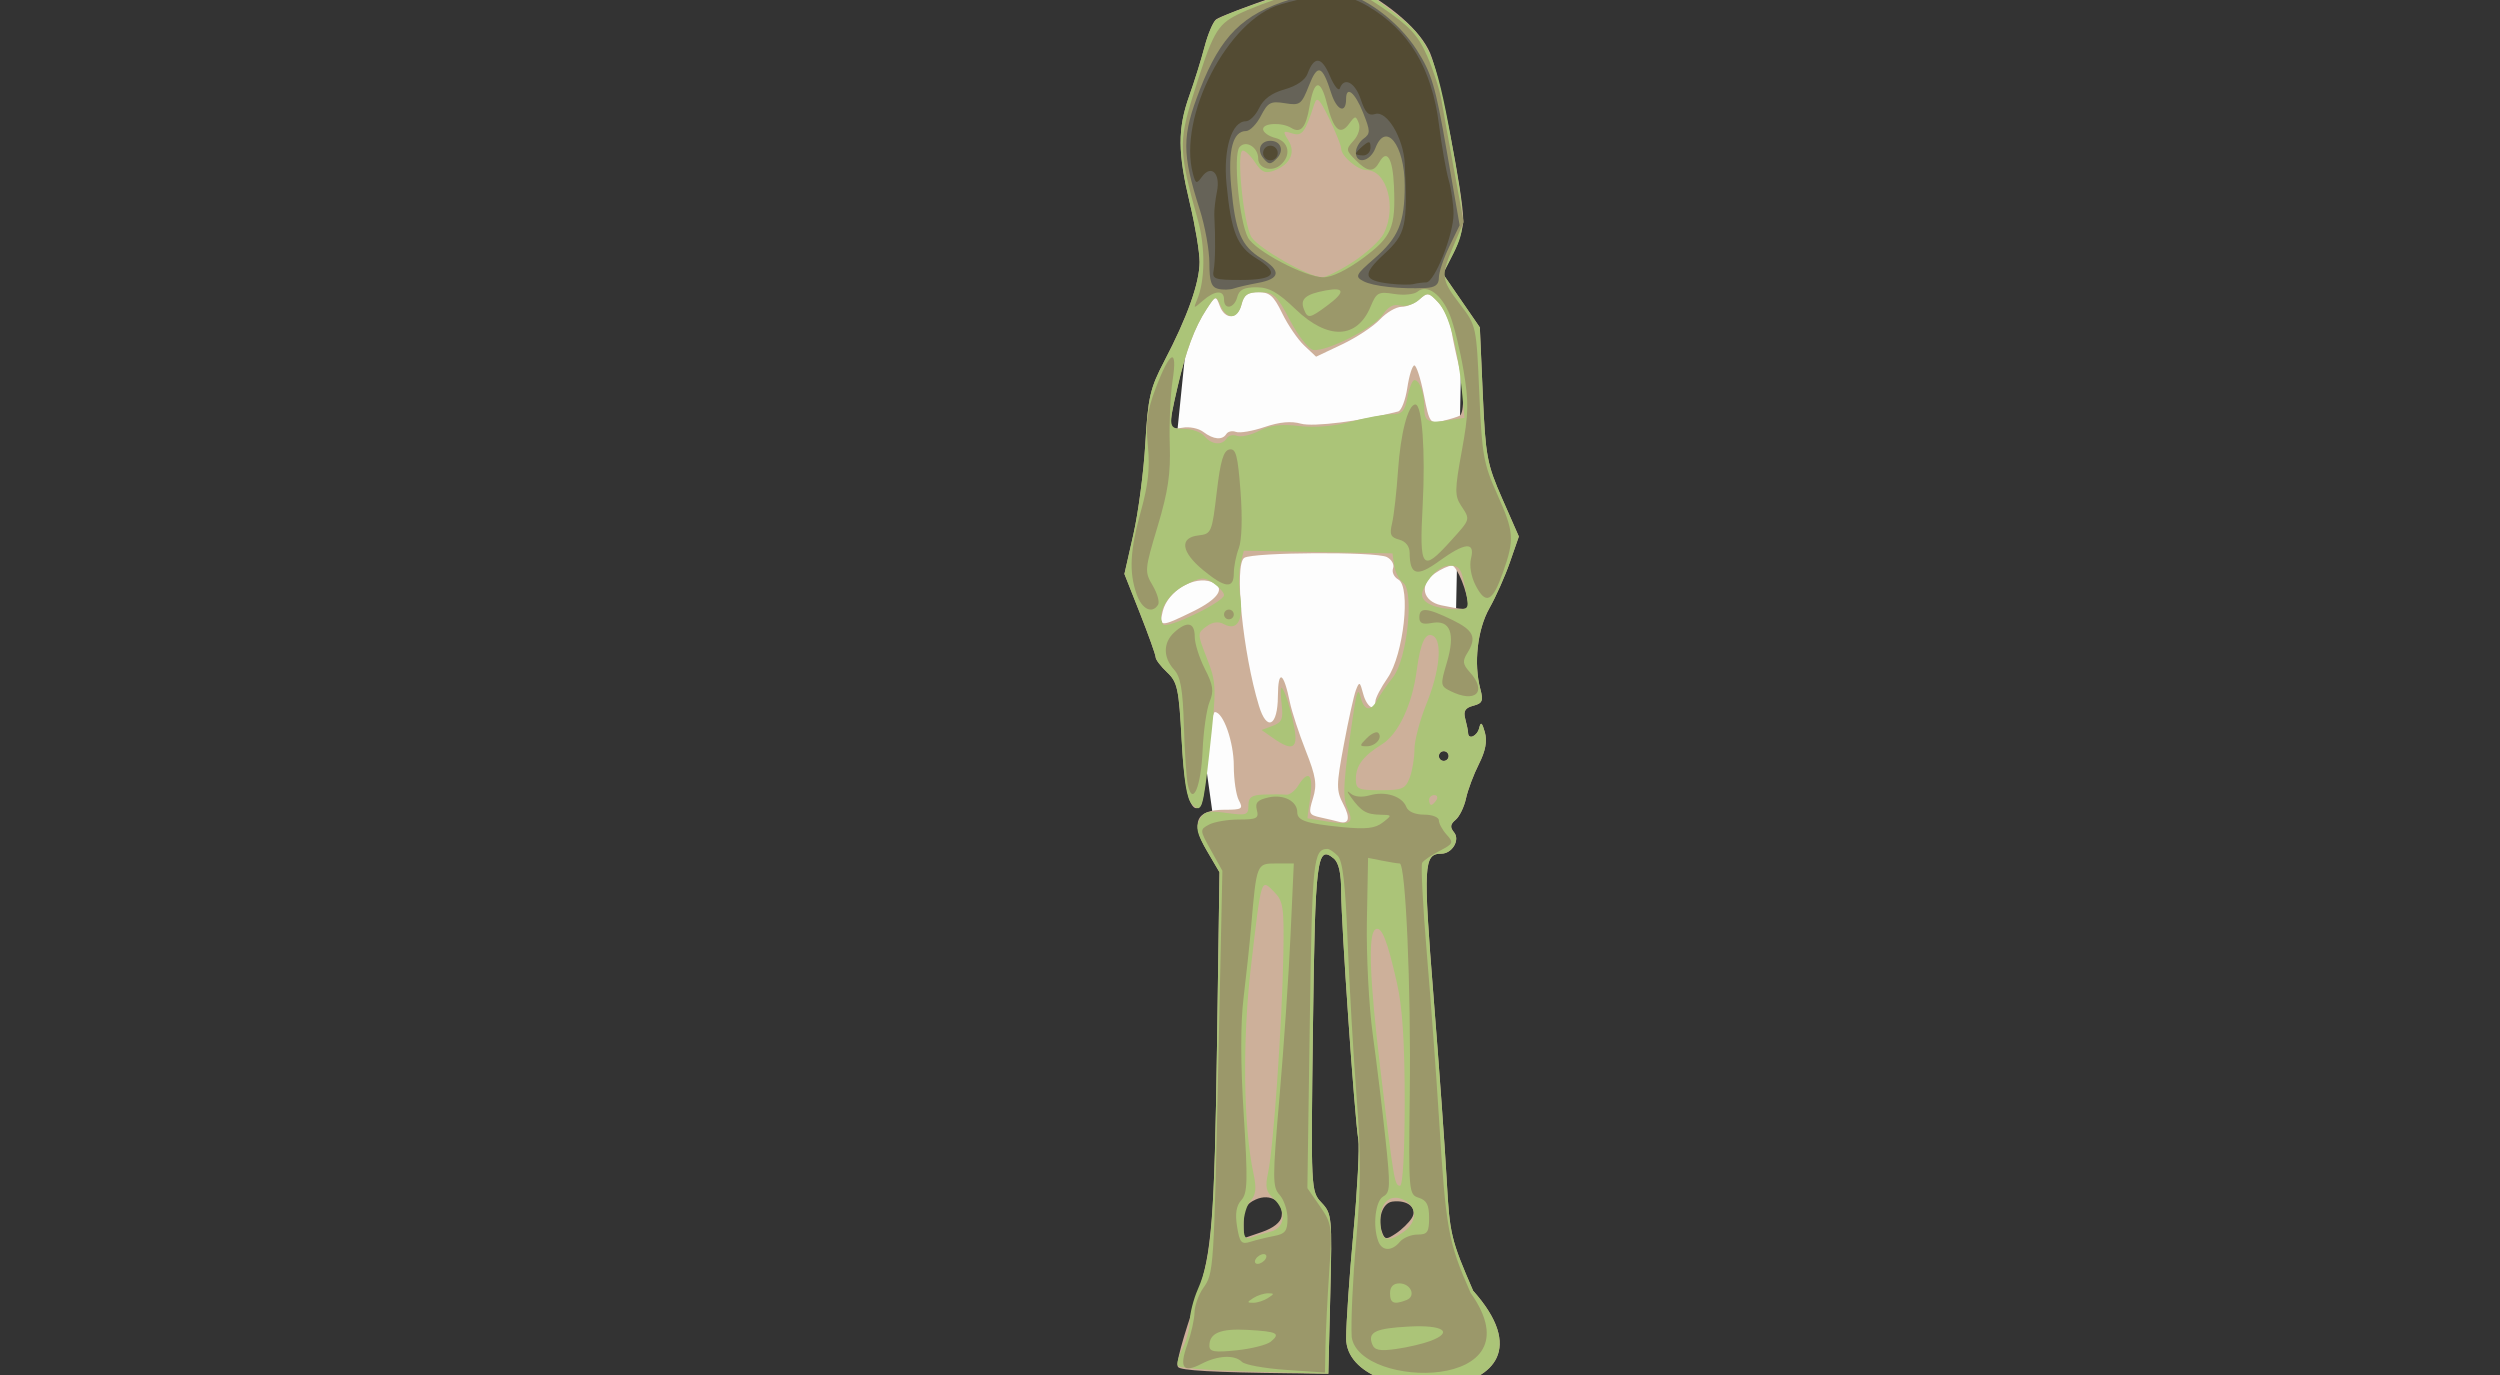 <?xml version="1.0" encoding="UTF-8" standalone="no"?>
<svg
   xmlns:dc="http://purl.org/dc/elements/1.1/"
   xmlns:cc="http://creativecommons.org/ns#"
   xmlns:rdf="http://www.w3.org/1999/02/22-rdf-syntax-ns#"
   xmlns:svg="http://www.w3.org/2000/svg"
   xmlns="http://www.w3.org/2000/svg"
   viewBox="0 0 640 352"
   height="352"
   width="640"
   version="1.1"
   id="svg5226">
  <rect x="0" y="0" width="640" height="352" fill="#333333" stroke="none"/>
  <defs
     id="defs5230">
    <clipPath
       id="clipPath5238"
       clipPathUnits="userSpaceOnUse">
      <rect
         y="35.156"
         x="354.405"
         height="301.093"
         width="109.654"
         id="rect5240"
         style="color:#000000;clip-rule:nonzero;display:inline;overflow:visible;visibility:visible;opacity:1;isolation:auto;mix-blend-mode:normal;color-interpolation:sRGB;color-interpolation-filters:linearRGB;solid-color:#000000;solid-opacity:1;fill:#ffb380;fill-opacity:1;fill-rule:evenodd;stroke:none;stroke-width:50;stroke-linecap:round;stroke-linejoin:bevel;stroke-miterlimit:4;stroke-dasharray:none;stroke-dashoffset:0;stroke-opacity:1;color-rendering:auto;image-rendering:auto;shape-rendering:auto;text-rendering:auto;enable-background:accumulate" />
    </clipPath>
  </defs>
  <path
     style="fill:#fdfdfd"
     d="m 296.612,157.59 7.049,-69.512 32.267,-83.603 38.325,78.151 -1.817,89.143 -12.722,46.129 -20.756,-6.664 -28.307,-1.352 -4.449,-31.929 z"
     id="path5970" />
  <path
     style="fill:#cdb09a"
     d="m 344.616,342.565 c 0.009,-3.929 0.849,-16.143 1.869,-27.143 1.02,-11 1.577,-21.688 1.238,-23.75 -0.958,-5.831 -4.372,-55.155 -4.372,-63.162 0,-4.924 -0.601,-7.656 -1.928,-8.757 -4.305,-3.573 -4.755,0.087 -5.308,43.229 -0.537,41.86 -0.53,41.996 2.204,44.906 2.639,2.809 2.724,3.686 2.24,23.351 l -0.503,20.432 -9.915,-0.114 c -19.406,-0.223 -28.016,-0.711 -28.578,-1.621 -0.552,-0.893 0.888,-6.214 5.025,-18.578 3.667,-10.956 4.329,-19.474 4.97,-63.872 l 0.637,-44.185 -3.22,-5.495 c -4.247,-7.247 -2.861,-10.511 4.464,-10.511 4.556,0 4.885,-0.215 3.706,-2.418 -0.712,-1.33 -1.294,-5.295 -1.294,-8.812 0,-6.134 -2.687,-13.77 -4.845,-13.77 -0.567,0 -1.398,5.177 -1.847,11.504 -0.449,6.327 -1.288,11.976 -1.865,12.553 -2.437,2.437 -4.062,-3.326 -4.795,-17.004 -0.699,-13.038 -1.067,-14.746 -3.712,-17.231 -1.615,-1.517 -2.936,-3.251 -2.936,-3.854 0,-0.602 -1.799,-5.648 -3.998,-11.212 l -3.998,-10.117 2.298,-10.133 c 1.264,-5.573 2.641,-16.075 3.06,-23.339 0.675,-11.699 1.231,-14.1 4.869,-21.039 5.869,-11.196 9.017,-20.051 9.018,-25.363 3.4e-4,-2.535 -1.12,-9.285 -2.491,-15 -3.113,-12.985 -3.147,-19.135 -0.15,-27.532 1.297,-3.635 3.055,-9.271 3.906,-12.523 0.851,-3.253 2.18,-6.419 2.954,-7.037 0.774,-0.618 7.98,-3.39 16.014,-6.159 l 14.608,-5.035 4.582,2.456 c 9.988,5.353 17.094,11.642 19.567,17.315 2.428,5.571 8.496,36.146 8.506,42.862 0.002,1.918 -1.166,5.783 -2.598,8.59 l -2.603,5.102 4.723,6.858 4.723,6.858 0.755,17.124 c 0.701,15.89 1.06,17.819 4.992,26.766 l 4.237,9.642 -2.271,6.536 c -1.249,3.595 -3.608,8.89 -5.243,11.768 -3.103,5.463 -4.09,14.245 -2.334,20.781 0.799,2.977 0.522,3.623 -1.818,4.235 -2.084,0.545 -2.587,1.369 -2.052,3.362 0.39,1.452 0.716,3.062 0.726,3.578 0.034,1.888 2.349,0.872 2.85,-1.25 0.394,-1.67 0.735,-1.408 1.441,1.105 0.639,2.276 0.169,4.784 -1.522,8.125 -1.346,2.658 -2.833,6.621 -3.305,8.808 -0.472,2.187 -1.672,4.652 -2.668,5.478 -1.373,1.14 -1.468,1.915 -0.392,3.211 1.608,1.937 -0.497,5.459 -3.263,5.459 -4.513,0 -4.668,2.848 -1.991,36.516 1.437,18.072 2.963,39.328 3.389,47.234 0.734,13.604 1.096,15.112 6.742,28.125 26.415,29.618 -32.54,31.22 -32.5,12.143 z m -16.517,-31.19 c 0.579,-3.759 -2.902,-6 -6.66,-4.288 -2.404,1.095 -3.088,2.35 -3.088,5.661 l 0,4.255 4.688,-1.603 c 2.949,-1.009 4.826,-2.501 5.06,-4.025 z m 33.308,0.468 c 1.579,-2.534 -0.992,-4.744 -4.931,-4.24 -2.607,0.333 -3.945,4.504 -2.583,8.053 0.651,1.696 1.065,1.71 3.467,0.115 1.501,-0.996 3.322,-2.764 4.047,-3.928 z M 343.868,205.839 c -1.806,-3.493 -1.793,-4.786 0.158,-15.242 1.172,-6.284 2.561,-12.55 3.087,-13.925 0.872,-2.282 1.034,-2.2 1.857,0.938 0.896,3.416 3.131,4.802 3.131,1.942 0,-0.822 1.404,-3.521 3.12,-5.997 4.108,-5.928 6.015,-23.369 2.754,-25.194 -1.111,-0.622 -1.718,-1.916 -1.349,-2.876 0.369,-0.96 -0.358,-2.261 -1.614,-2.89 -2.814,-1.408 -34.143,-1.233 -36.464,0.204 -2.647,1.639 -0.399,24.338 3.757,37.935 2.022,6.616 4.791,5.184 4.836,-2.5 0.041,-7.022 1.46,-6.3 3.072,1.562 0.493,2.406 2.316,7.97 4.049,12.363 2.636,6.68 2.941,8.676 1.862,12.193 -1.218,3.969 -1.105,4.246 2.032,4.934 1.827,0.401 3.885,0.885 4.572,1.076 2.64,0.733 3.041,-0.853 1.142,-4.524 z m 26.983,-12.291 c 0,-0.688 -0.562,-1.25 -1.25,-1.25 -0.688,0 -1.25,0.562 -1.25,1.25 0,0.688 0.562,1.25 1.25,1.25 0.688,0 1.25,-0.562 1.25,-1.25 z m -65.437,-37.022 c 6.608,-3.233 8.457,-6.127 4.809,-7.527 -4.508,-1.73 -11.252,2.268 -12.55,7.439 -1.042,4.15 -0.572,4.156 7.741,0.089 z m 70.43,-1.416 c -0.024,-3.248 -2.866,-10.312 -4.149,-10.312 -0.846,0 -2.82,0.898 -4.387,1.996 -4.04,2.83 -3.161,7.134 1.668,8.161 5.502,1.17 6.876,1.202 6.868,0.156 z m -61.902,-44.008 c 0.406,-0.657 1.512,-0.899 2.457,-0.536 0.945,0.363 4.25,-0.2 7.344,-1.25 3.831,-1.301 6.801,-1.573 9.311,-0.853 3.089,0.886 15.614,-0.689 24.896,-3.131 0.811,-0.213 1.859,-2.952 2.329,-6.086 0.47,-3.134 1.28,-5.698 1.8,-5.698 0.52,0 1.61,3.378 2.422,7.508 1.433,7.284 1.577,7.484 4.85,6.702 1.855,-0.443 3.795,-1.042 4.311,-1.331 1.278,-0.717 1.169,-7.553 -0.205,-12.878 -0.621,-2.406 -1.468,-6.386 -1.884,-8.844 -0.415,-2.458 -1.929,-5.729 -3.364,-7.269 -2.384,-2.559 -2.795,-2.632 -4.77,-0.844 -1.189,1.076 -3.285,1.956 -4.658,1.956 -1.373,0 -3.86,1.455 -5.527,3.232 -1.667,1.778 -6.024,4.65 -9.683,6.383 l -6.652,3.151 -3.024,-2.841 c -1.663,-1.562 -4.204,-5.279 -5.647,-8.258 -2.167,-4.477 -3.23,-5.418 -6.126,-5.418 -2.694,0 -3.684,0.722 -4.287,3.125 -0.969,3.861 -4.214,4.079 -5.584,0.375 -1.002,-2.709 -1.053,-2.696 -3.397,0.882 -3.047,4.65 -5.253,10.586 -7.431,19.993 -2.428,10.488 -2.362,11.019 1.299,10.319 1.718,-0.328 4.109,0.151 5.312,1.065 2.607,1.979 4.889,2.19 5.905,0.546 z"
     id="path5964" />
  <path
     style="fill:#abc478"
     d="m 344.616,342.565 c 0.009,-3.929 0.849,-16.143 1.869,-27.143 1.02,-11 1.577,-21.688 1.238,-23.75 -0.958,-5.831 -4.372,-55.155 -4.372,-63.162 0,-4.924 -0.601,-7.656 -1.928,-8.757 -4.305,-3.573 -4.755,0.087 -5.308,43.229 -0.537,41.86 -0.53,41.996 2.204,44.906 2.639,2.81 2.724,3.686 2.239,23.351 l -0.503,20.432 -9.29,-0.232 c -19.2,-0.479 -28.48,-1.041 -29.208,-1.77 -0.413,-0.413 0.099,-2.382 1.138,-4.375 1.039,-1.993 1.893,-5.188 1.897,-7.101 0.004,-1.913 0.926,-5.569 2.048,-8.125 3.541,-8.064 4.262,-17.242 4.916,-62.582 l 0.637,-44.185 -3.22,-5.495 c -2.561,-4.369 -2.948,-6.003 -1.893,-7.975 1.128,-2.108 2.166,-2.365 6.923,-1.713 5.121,0.702 5.596,0.54 5.596,-1.903 0,-2.148 0.793,-2.699 4.062,-2.818 2.234,-0.082 4.748,-0.061 5.586,0.046 0.838,0.107 2.239,-0.952 3.113,-2.352 2.591,-4.148 3.88,-2.923 3.078,2.927 l -0.75,5.472 5.122,0.819 c 6.106,0.976 6.879,0.45 5.092,-3.471 -1.303,-2.859 -1.003,-7.26 1.715,-25.168 0.709,-4.672 1.126,-5.521 1.652,-3.364 0.901,3.697 2.559,4.033 4.317,0.874 0.762,-1.37 2.582,-4.002 4.044,-5.849 3.587,-4.534 5.467,-22.031 2.593,-24.133 -1.035,-0.757 -2.078,-2.761 -2.316,-4.452 l -0.434,-3.076 -19.031,-0.345 -19.031,-0.345 -0.815,3.246 c -0.448,1.785 -0.485,5.648 -0.083,8.584 0.831,6.064 -0.802,8.786 -4.185,6.975 -1.434,-0.767 -2.911,-0.572 -4.496,0.594 -2.312,1.701 -2.312,1.86 -0.009,7.764 2.636,6.756 2.663,7.547 0.824,24.152 -1.656,14.958 -2.023,16.064 -4.505,13.582 -1.33,-1.33 -2.085,-6.025 -2.643,-16.432 -0.704,-13.136 -1.07,-14.841 -3.717,-17.327 -1.615,-1.517 -2.936,-3.251 -2.936,-3.854 0,-0.602 -1.799,-5.648 -3.998,-11.212 l -3.998,-10.117 2.298,-10.133 c 1.264,-5.573 2.641,-16.075 3.06,-23.339 0.675,-11.699 1.231,-14.1 4.869,-21.039 5.869,-11.196 9.017,-20.051 9.018,-25.363 3.4e-4,-2.535 -1.12,-9.285 -2.491,-15 -3.113,-12.985 -3.147,-19.135 -0.15,-27.532 1.297,-3.635 3.062,-9.296 3.921,-12.579 0.86,-3.283 2.189,-6.373 2.954,-6.865 2.089,-1.344 8.96,-3.847 20.496,-7.465 11.941,-3.745 12.892,-3.528 25.27,5.783 8.64,6.499 10.539,10.785 14.461,32.642 3.692,20.573 3.721,22.512 0.436,28.952 l -2.603,5.102 4.723,6.858 4.723,6.858 0.755,17.124 c 0.701,15.89 1.06,17.819 4.992,26.766 l 4.237,9.642 -2.271,6.536 c -1.249,3.595 -3.608,8.89 -5.243,11.768 -3.103,5.463 -4.09,14.245 -2.334,20.781 0.799,2.977 0.522,3.623 -1.818,4.235 -2.084,0.545 -2.587,1.369 -2.052,3.362 0.39,1.452 0.716,3.062 0.726,3.578 0.034,1.888 2.349,0.872 2.85,-1.25 0.394,-1.67 0.735,-1.408 1.441,1.105 0.639,2.276 0.169,4.784 -1.522,8.125 -1.346,2.658 -2.833,6.621 -3.305,8.808 -0.472,2.187 -1.672,4.652 -2.668,5.478 -1.373,1.14 -1.468,1.915 -0.392,3.211 1.608,1.937 -0.497,5.459 -3.263,5.459 -4.513,0 -4.668,2.848 -1.991,36.516 1.437,18.072 2.963,39.328 3.389,47.234 0.734,13.604 1.096,15.112 6.742,28.125 26.415,29.618 -32.539,31.22 -32.5,12.143 z M 325.342,315.281 c 3.712,-0.932 4.057,-5.398 0.655,-8.476 -1.922,-1.739 -2.167,-2.978 -1.337,-6.756 1.321,-6.017 3.575,-38.389 3.874,-55.633 0.213,-12.283 -0.007,-13.748 -2.426,-16.167 -3.328,-3.328 -3.144,-3.935 -5.883,19.401 -2.188,18.642 -1.909,40.877 0.662,52.749 0.816,3.769 0.639,5.461 -0.729,6.973 -0.994,1.098 -1.807,3.841 -1.807,6.095 0,3.235 0.419,3.937 1.991,3.334 1.095,-0.42 3.345,-1.104 5,-1.519 z m 33.981,0.07 c 3.485,-2.441 3.579,-6.288 0.198,-8.097 -3.405,-1.822 -6.17,0.413 -6.17,4.987 0,5.392 1.556,6.202 5.972,3.109 z m 0.281,-33.367 c 0.002,-15.179 -0.583,-24.153 -1.978,-30.312 -2.517,-11.115 -3.965,-14.714 -5.53,-13.747 -1.91,1.181 -1.495,12.551 1.317,36.072 3.375,28.224 3.599,29.55 4.995,29.55 0.712,0 1.195,-8.705 1.197,-21.562 z m 8.122,-77.188 c 0.425,-0.688 0.177,-1.25 -0.551,-1.25 -0.728,0 -1.324,0.562 -1.324,1.25 0,0.688 0.248,1.25 0.551,1.25 0.303,0 0.899,-0.562 1.324,-1.25 z m -6.844,-5.706 c 0.67,-1.764 1.219,-5.042 1.219,-7.284 0,-2.243 1.406,-7.539 3.125,-11.769 3.294,-8.106 4.066,-15.761 1.735,-17.202 -1.983,-1.225 -3.321,1.521 -4.276,8.777 -1.156,8.781 -4.704,16.323 -8.905,18.929 -4.838,3.002 -6.679,5.447 -6.679,8.869 0,2.632 0.553,2.886 6.281,2.886 5.592,0 6.415,-0.352 7.5,-3.206 z m 9.969,-5.544 c 0,-0.688 -0.562,-1.25 -1.25,-1.25 -0.688,0 -1.25,0.562 -1.25,1.25 0,0.688 0.562,1.25 1.25,1.25 0.688,0 1.25,-0.562 1.25,-1.25 z m -57.5,-41.197 c 0,-0.639 -1.207,-2.006 -2.682,-3.04 -2.418,-1.694 -3.142,-1.644 -7.352,0.504 -4.509,2.3 -7.268,7.27 -5.565,10.026 0.838,1.356 15.599,-5.732 15.599,-7.49 z m 61.901,-0.981 c -1.109,-5.909 -1.54,-6.572 -4.281,-6.572 -2.41,0 -5.508,3.019 -6.784,6.61 -0.908,2.557 2.529,4.431 8.366,4.56 3.463,0.077 3.549,-0.069 2.699,-4.599 z m -61.223,-39.157 c 0.454,-0.734 1.648,-1.02 2.653,-0.634 1.005,0.386 3.558,-0.193 5.673,-1.287 2.775,-1.435 5.623,-1.777 10.233,-1.23 4.06,0.482 8.894,0.076 13.263,-1.113 3.781,-1.029 8.396,-1.878 10.256,-1.886 2.87,-0.013 3.505,-0.676 4.202,-4.39 0.451,-2.406 1.26,-4.375 1.798,-4.375 1.31,0 2.495,3.28 2.495,6.903 0,3.72 0.863,4.203 6.096,3.408 l 4.221,-0.641 -0.682,-7.022 c -1.1,-11.316 -3.338,-19.625 -6.078,-22.567 -2.411,-2.588 -2.687,-2.624 -4.89,-0.63 -1.306,1.182 -3.429,1.827 -4.818,1.463 -1.693,-0.443 -3.101,0.292 -4.423,2.31 -2.22,3.387 -14.593,9.66 -17.864,9.055 -1.202,-0.222 -3.874,-3.637 -5.936,-7.588 -3.353,-6.423 -4.166,-7.184 -7.677,-7.187 -3.148,-0.003 -4.083,0.617 -4.711,3.121 -0.971,3.869 -3.692,4.05 -5.34,0.356 -1.231,-2.758 -1.246,-2.754 -3.628,0.882 -3.06,4.669 -5.264,10.595 -7.444,20.013 -2.387,10.308 -2.334,10.625 1.773,10.625 1.978,0 4.297,0.844 5.153,1.875 1.817,2.189 4.501,2.444 5.678,0.54 z m 32.427,-45.227 c 3.411,-2.234 6.912,-5.469 7.78,-7.188 3.395,-6.722 0.805,-16.25 -4.418,-16.25 -2.26,0 -6.462,-3.572 -6.479,-5.506 -0.006,-0.753 -1.375,-4.181 -3.041,-7.619 -2.524,-5.206 -3.165,-5.832 -3.84,-3.75 -2.371,7.313 -3.116,8.291 -5.696,7.472 -2.337,-0.742 -2.422,-0.58 -0.936,1.798 1.947,3.117 0.464,6.207 -3.72,7.755 -2.18,0.807 -3.17,0.378 -4.771,-2.066 -1.111,-1.696 -2.542,-3.084 -3.179,-3.084 -1.729,0 0.176,18.887 2.237,22.179 1.793,2.864 14.559,10.152 17.973,10.261 1.039,0.033 4.68,-1.768 8.091,-4.002 z m -20.527,121.977 -2.978,-2.086 2.836,-1.049 c 2.364,-0.875 2.751,-1.774 2.326,-5.414 -0.28,-2.401 -0.327,-4.365 -0.105,-4.365 0.695,0 2.455,5.418 3.35,10.312 0.976,5.343 -0.503,6.052 -5.429,2.602 z"
     id="path5962" />
  <path
     style="fill:#9b986a;fill-opacity:1"
     d="m 346.038,342.293 c -0.241,-3.779 0.271,-14.872 1.138,-24.651 1.24,-13.99 1.262,-21.88 0.099,-37.007 -0.813,-10.574 -1.837,-28.357 -2.276,-39.517 -0.589,-14.949 -1.263,-20.756 -2.563,-22.056 -0.97,-0.97 -2.146,-1.755 -2.612,-1.745 -3.635,0.082 -3.911,2.799 -4.516,44.404 l -0.617,42.447 3.203,4.622 c 3.077,4.44 3.171,5.104 2.379,16.877 -0.453,6.74 -0.882,15.283 -0.953,18.982 l -0.129,6.727 -9.937,-0.681 c -5.465,-0.375 -10.548,-1.292 -11.295,-2.04 -1.894,-1.894 -6.176,-1.694 -10.373,0.484 -4.732,2.455 -5.763,1.035 -3.619,-4.984 0.976,-2.741 1.799,-6.405 1.829,-8.143 0.03,-1.738 1.026,-4.546 2.213,-6.24 2.733,-3.901 2.736,-3.945 3.925,-59.975 l 0.995,-46.875 -2.934,-5.258 c -2.876,-5.153 -2.886,-5.284 -0.496,-6.562 1.341,-0.718 4.791,-1.305 7.666,-1.305 4.563,0 5.147,-0.309 4.592,-2.43 -0.495,-1.894 0.174,-2.608 3.03,-3.236 3.836,-0.843 7.314,0.969 7.314,3.81 0,2.132 2.329,2.897 11.578,3.804 6.023,0.59 8.366,0.323 10.297,-1.177 2.453,-1.905 2.441,-1.942 -0.625,-2 -3.546,-0.067 -4.862,-0.844 -7.44,-4.396 -1.128,-1.554 -1.199,-1.956 -0.186,-1.061 1.006,0.889 2.898,1.075 4.951,0.486 3.972,-1.139 8.286,0.234 9.336,2.97 0.462,1.204 2.245,1.98 4.549,1.98 2.084,0 3.789,0.659 3.789,1.464 0,0.805 0.894,2.452 1.987,3.66 1.842,2.035 1.711,2.339 -1.796,4.152 -2.081,1.076 -4.087,2.448 -4.459,3.05 -0.372,0.602 0.171,11.152 1.205,23.446 1.035,12.294 2.42,31.071 3.078,41.728 1.772,28.682 2.343,31.852 8.098,44.915 18.027,25.407 -28.508,24.719 -30.427,11.33 z m -20.695,1.158 c 2.549,-2.116 1.643,-2.572 -5.957,-3.002 -6.907,-0.391 -9.785,0.801 -9.785,4.052 0,1.555 1.256,1.767 6.961,1.178 3.829,-0.395 7.78,-1.398 8.78,-2.228 z m 40.868,-0.176 c 6.012,-2.277 3.247,-4.139 -5.465,-3.68 -8.64,0.455 -10.656,1.416 -9.467,4.514 0.596,1.553 1.91,1.818 6.103,1.233 2.939,-0.41 6.912,-1.34 8.829,-2.066 z m -41.61,-10.977 c 1.667,-1.077 1.667,-1.212 0,-1.212 -1.031,0 -2.719,0.545 -3.75,1.212 -1.667,1.077 -1.667,1.212 0,1.212 1.031,0 2.719,-0.545 3.75,-1.212 z m 35.444,0.522 c 2.552,-0.979 1.143,-4.272 -1.828,-4.272 -1.533,0 -2.366,0.88 -2.366,2.5 0,2.597 0.972,3.008 4.194,1.772 z m -36.069,-10.522 c 0.425,-0.688 0.21,-1.25 -0.477,-1.25 -0.688,0 -1.598,0.562 -2.023,1.25 -0.425,0.688 -0.21,1.25 0.477,1.25 0.688,0 1.598,-0.562 2.023,-1.25 z m 34.375,-4.375 c 0.856,-1.031 2.893,-1.875 4.528,-1.875 2.552,0 2.972,-0.606 2.972,-4.291 0,-3.267 -0.629,-4.49 -2.636,-5.127 -2.584,-0.82 -2.63,-1.352 -2.313,-26.647 0.34,-27.173 -1.052,-58.935 -2.583,-58.935 -0.498,0 -2.522,-0.322 -4.499,-0.716 l -3.594,-0.716 -0.3,16.028 c -0.166,8.877 0.502,21.885 1.498,29.153 0.989,7.219 2.454,19.254 3.254,26.746 1.303,12.192 1.244,13.739 -0.561,14.75 -2.042,1.143 -2.751,7.637 -1.258,11.527 0.957,2.494 3.468,2.54 5.491,0.102 z m -32.188,-1.509 c 2.859,-0.541 3.438,-1.293 3.438,-4.472 0,-2.102 -0.907,-4.824 -2.015,-6.049 -1.851,-2.046 -1.854,-4.087 -0.033,-25.098 1.09,-12.579 2.36,-31.168 2.821,-41.309 l 0.839,-18.438 -4.499,0 c -5.043,0 -5.019,-0.059 -6.434,16.25 -0.388,4.469 -1.253,12.625 -1.924,18.125 -0.799,6.554 -0.787,16.849 0.035,29.877 1.076,17.062 0.991,20.169 -0.606,21.932 -1.303,1.439 -1.63,3.471 -1.092,6.784 0.667,4.112 1.111,4.619 3.4,3.888 1.448,-0.462 4.18,-1.133 6.07,-1.491 z M 304.085,200.916 c -0.36,-1.646 -0.813,-8.42 -1.007,-15.052 -0.274,-9.381 -0.838,-12.595 -2.54,-14.473 -2.824,-3.117 -2.785,-6.915 0.098,-9.524 3.277,-2.965 5.214,-2.554 5.214,1.106 0,1.746 1.168,5.464 2.595,8.262 2.135,4.185 2.349,5.68 1.209,8.434 -0.762,1.841 -1.567,7.435 -1.787,12.431 -0.416,9.429 -2.558,14.421 -3.782,8.818 z m 45.843,-11.981 c 1.162,-1.162 2.464,-1.762 2.893,-1.333 1.23,1.23 -0.658,3.446 -2.937,3.446 -1.908,0 -1.905,-0.164 0.044,-2.113 z m 21.373,-12.027 c -2.572,-1.282 -2.606,-1.565 -0.891,-7.341 2.217,-7.467 0.858,-10.99 -3.89,-10.083 -2.335,0.446 -3.169,0.074 -3.169,-1.415 0,-2.681 1.871,-2.548 8.355,0.591 5.614,2.718 6.429,4.517 3.888,8.586 -1.23,1.97 -1.116,2.846 0.625,4.769 4.605,5.088 1.557,8.121 -4.918,4.893 z m -57.95,-19.609 c 0,-0.688 0.562,-1.25 1.25,-1.25 0.688,0 1.25,0.562 1.25,1.25 0,0.688 -0.562,1.25 -1.25,1.25 -0.688,0 -1.25,-0.562 -1.25,-1.25 z m -22.378,-5.187 c -1.989,-5.705 -1.7,-11.163 1.132,-21.381 1.846,-6.662 2.307,-11.009 1.754,-16.547 -0.595,-5.96 -0.192,-8.99 1.952,-14.675 3.704,-9.819 5.712,-10.779 4.369,-2.088 -0.574,3.713 -0.898,11.062 -0.721,16.33 0.253,7.507 -0.421,12.055 -3.112,21.023 -3.325,11.08 -3.366,11.56 -1.268,15.111 1.191,2.017 1.819,4.228 1.395,4.914 -1.522,2.462 -4.154,1.175 -5.501,-2.689 z m 86.8,-2.223 c -1.176,-2.275 -1.657,-5.087 -1.188,-6.955 1.087,-4.331 -1.535,-4.094 -8.208,0.739 -5.677,4.112 -7.465,3.596 -7.507,-2.167 -0.013,-1.659 -1.024,-2.929 -2.679,-3.362 -2.202,-0.576 -2.515,-1.301 -1.817,-4.208 0.464,-1.932 1.149,-8.013 1.523,-13.513 0.649,-9.552 2.572,-16.875 4.433,-16.875 1.738,0 2.61,12.063 1.871,25.867 -0.874,16.302 -0.167,17.207 7.13,9.129 5.193,-5.748 5.104,-5.444 2.681,-9.142 -1.626,-2.482 -1.602,-4.101 0.204,-13.941 1.757,-9.567 1.821,-12.461 0.457,-20.581 -0.873,-5.196 -2.439,-11.576 -3.48,-14.177 -2.147,-5.366 -5.865,-8.065 -8.313,-6.033 -0.859,0.713 -3.543,0.975 -5.965,0.582 -4.033,-0.654 -4.54,-0.385 -6.03,3.213 -3.463,8.361 -10.932,8.636 -19.207,0.707 -4.581,-4.39 -6.795,-5.625 -10.078,-5.625 -3.156,0 -4.371,0.625 -4.861,2.5 -0.76,2.905 -3.388,3.39 -3.388,0.625 0,-2.507 -2.362,-2.371 -5.426,0.312 -2.402,2.104 -2.458,2.092 -1.448,-0.312 2.049,-4.881 2.116,-13.438 0.159,-20.42 -4.794,-17.104 -4.915,-19.948 -1.331,-31.455 5.086,-16.33 6.216,-18.407 11.441,-21.029 6.256,-3.139 21.478,-7.992 25.137,-8.015 1.599,-0.01 6.884,2.699 11.745,6.021 7.311,4.995 9.332,7.155 11.694,12.496 1.57,3.551 3.225,8.638 3.677,11.305 0.452,2.666 1.92,10.795 3.262,18.064 l 2.441,13.216 -2.551,5.95 c -3.363,7.845 -3.27,8.7 1.629,15.117 4.159,5.447 4.183,5.559 4.919,22.752 0.673,15.732 1.082,18.043 4.57,25.818 4.353,9.703 4.486,11.521 1.465,20.105 -2.64,7.501 -4.364,8.316 -6.962,3.292 z M 339.652,78.312 c 4.81,-3.556 4.688,-4.887 -0.363,-3.943 -5.029,0.94 -6.489,2.188 -5.518,4.719 0.978,2.549 1.472,2.483 5.881,-0.776 z m 9.27,-12.224 c 7.392,-5.46 8.406,-7.839 7.926,-18.575 -0.314,-7.025 -1.808,-9.438 -3.723,-6.016 -1.521,2.718 -2.988,2.586 -6.125,-0.551 -2.459,-2.459 -2.485,-2.73 -0.473,-4.953 1.237,-1.366 1.789,-3.237 1.317,-4.465 -0.75,-1.955 -0.935,-1.944 -2.462,0.144 -2.294,3.137 -3.978,1.639 -5.658,-5.032 -1.67,-6.633 -3.306,-6.393 -4.497,0.658 -0.906,5.362 -2.242,6.943 -4.624,5.471 -2.423,-1.497 -7.251,-1.304 -7.251,0.29 0,0.808 1.406,1.821 3.125,2.253 3.534,0.887 4.198,4.54 1.266,6.973 -2.21,1.834 -5.641,0.819 -5.641,-1.67 0,-2.936 -3.183,-4.882 -4.799,-2.935 -1.66,2 -0.062,18.956 2.182,23.148 1.804,3.37 14.502,10.077 19.233,10.159 2.174,0.037 6.022,-1.81 10.204,-4.899 z m -40.91,79.868 c -5.644,-4.652 -6.148,-8.322 -1.222,-8.888 3.334,-0.384 3.475,-0.715 4.688,-11.011 0.953,-8.095 1.726,-10.706 3.254,-10.994 1.668,-0.315 2.145,1.488 2.845,10.762 0.509,6.745 0.335,12.47 -0.441,14.513 -0.705,1.855 -1.282,4.742 -1.282,6.416 0,4.061 -2.219,3.836 -7.84,-0.797 z"
     id="path5958" />
  <path
     style="fill:#666358"
     d="m 311.789,73.932 c -1.7,-0.442 -2.188,-1.903 -2.188,-6.564 0,-3.298 -1.108,-9.465 -2.463,-13.706 -4.614,-14.443 -4.605,-18.809 0.062,-30.808 5.315,-13.665 10.912,-19.219 23.215,-23.037 5.124,-1.59 10.104,-2.372 12.403,-1.948 6.65,1.227 15.247,7.683 19.885,14.932 3.797,5.936 4.784,9.263 7.662,25.841 l 3.304,19.027 -2.659,5.472 c -1.462,3.01 -2.659,6.582 -2.659,7.939 0,1.815 -0.908,2.513 -3.438,2.641 -6.432,0.327 -13.431,-0.434 -15.859,-1.725 -2.246,-1.194 -2.046,-1.614 2.774,-5.806 6.198,-5.391 7.772,-9.176 7.772,-18.697 0,-10.375 -4.844,-16.557 -7.5,-9.572 -1.324,3.482 -5,4.272 -5,1.075 0,-1.127 0.886,-2.698 1.969,-3.49 1.788,-1.307 1.775,-1.925 -0.136,-6.7 -2.072,-5.18 -4.333,-6.984 -4.333,-3.459 0,3.895 -2.379,2.97 -3.8,-1.477 -2.315,-7.244 -3.483,-7.638 -5.726,-1.929 -1.903,4.845 -2.266,5.109 -6.141,4.481 -3.644,-0.591 -4.35,-0.219 -6.133,3.228 -1.108,2.143 -2.824,3.896 -3.814,3.896 -3.357,0 -4.653,4.838 -3.801,14.193 1.064,11.678 2.554,15.226 7.744,18.434 5.144,3.179 4.84,5.217 -0.933,6.262 -2.35,0.425 -5.116,1.064 -6.147,1.418 -1.031,0.355 -2.859,0.39 -4.062,0.077 z m 11.66,-33.392 c -1.762,-2.123 -0.825,-4.492 1.777,-4.492 2.707,0 3.605,2.555 1.603,4.558 -1.59,1.59 -2.013,1.582 -3.381,-0.065 z"
     id="path5952" />
  <path
     style="fill:#534b33"
     d="m 355.851,72.626 c -6.93,-0.803 -7.223,-2.314 -1.48,-7.616 5.544,-5.119 5.997,-7.114 5.248,-23.128 -0.303,-6.468 -4.57,-13.645 -7.551,-12.699 -1.724,0.547 -2.578,-0.309 -3.701,-3.712 -1.442,-4.371 -4.29,-5.891 -5.358,-2.861 -0.303,0.859 -1.463,-0.587 -2.578,-3.215 -2.11,-4.971 -4,-5.133 -5.718,-0.488 -0.593,1.602 -2.842,3.131 -5.85,3.974 -3.318,0.93 -5.41,2.461 -6.518,4.769 -0.897,1.869 -2.429,3.398 -3.405,3.398 -3.617,0 -5.821,7.136 -4.955,16.045 1.194,12.282 2.674,15.977 7.629,19.04 6.095,3.767 4.818,5.54 -3.991,5.54 -6.72,0 -7.353,-0.229 -6.925,-2.5 0.422,-2.24 0.491,-7.968 0.168,-14.062 -0.064,-1.203 0.242,-3.949 0.68,-6.102 0.943,-4.635 -1.482,-6.993 -3.855,-3.747 -1.39,1.901 -1.602,1.832 -2.293,-0.747 -3.92,-14.632 8.948,-39.512 22.446,-43.396 11.125,-3.201 16.232,-3.117 22.174,0.365 10.725,6.285 16.547,15.961 18.375,30.54 0.667,5.322 1.775,11.635 2.462,14.029 0.687,2.394 1.249,6.315 1.249,8.713 0,5.324 -4.876,17.532 -7.003,17.532 -0.849,0 -2.292,0.188 -3.207,0.418 -0.916,0.23 -3.633,0.19 -6.04,-0.089 z m -32.5,-33.454 c 0,-1.031 0.844,-1.875 1.875,-1.875 1.031,0 1.875,0.844 1.875,1.875 0,1.031 -0.844,1.875 -1.875,1.875 -1.031,0 -1.875,-0.844 -1.875,-1.875 z m 23.75,0.153 c 0,-0.26 0.844,-1.172 1.875,-2.028 1.536,-1.274 1.875,-1.189 1.875,0.472 0,1.115 -0.844,2.028 -1.875,2.028 -1.031,0 -1.875,-0.212 -1.875,-0.472 z"
     id="path5950" />
</svg>
